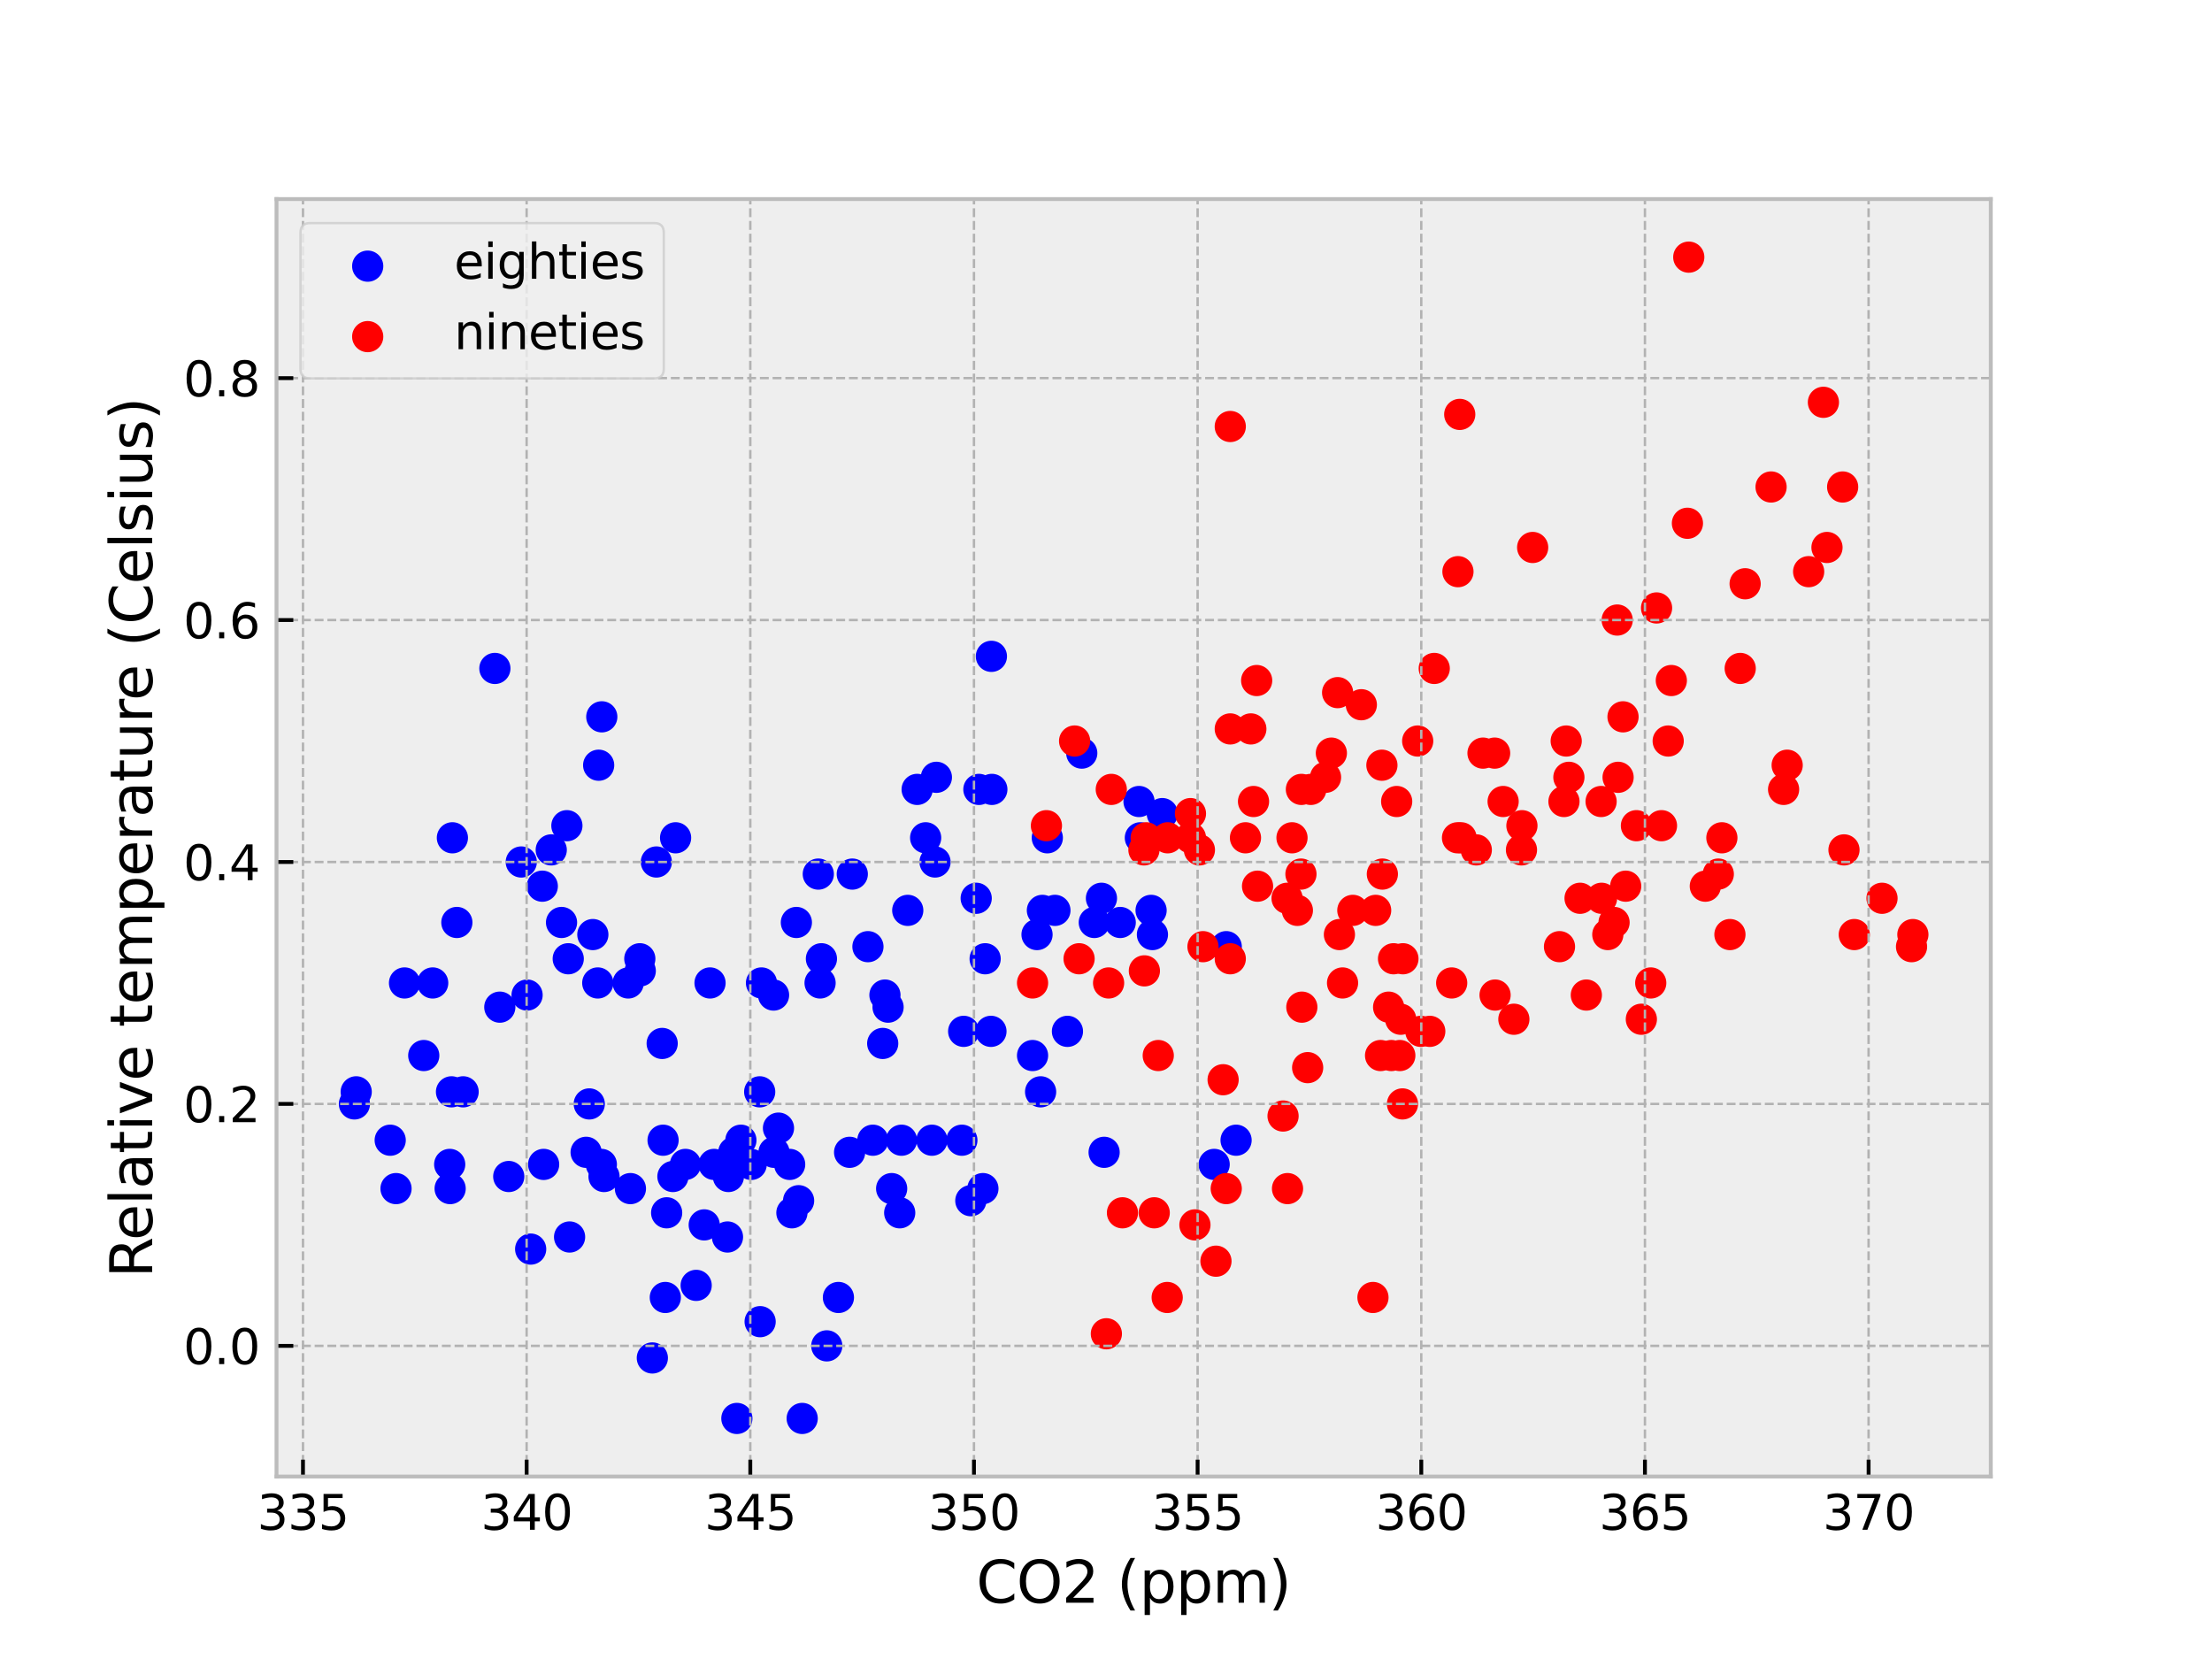 <?xml version="1.0" encoding="utf-8" standalone="no"?>
<!DOCTYPE svg PUBLIC "-//W3C//DTD SVG 1.1//EN"
  "http://www.w3.org/Graphics/SVG/1.1/DTD/svg11.dtd">
<svg xmlns:xlink="http://www.w3.org/1999/xlink" width="460.8pt" height="345.6pt" viewBox="0 0 460.8 345.6" xmlns="http://www.w3.org/2000/svg" version="1.1">
 <defs>
  <style type="text/css">*{stroke-linejoin: round; stroke-linecap: butt}</style>
 </defs>
 <g id="figure_1">
  <g id="patch_1">
   <path d="M 0 345.6 
L 460.8 345.6 
L 460.8 0 
L 0 0 
z
" style="fill: #ffffff"/>
  </g>
  <g id="axes_1">
   <g id="patch_2">
    <path d="M 57.6 307.584 
L 414.72 307.584 
L 414.72 41.472 
L 57.6 41.472 
z
" style="fill: #eeeeee"/>
   </g>
   <g id="PathCollection_1">
    <defs>
     <path id="m7ad1e457dd" d="M 0 3 
C 0.796 3 1.559 2.684 2.121 2.121 
C 2.684 1.559 3 0.796 3 0 
C 3 -0.796 2.684 -1.559 2.121 -2.121 
C 1.559 -2.684 0.796 -3 0 -3 
C -0.796 -3 -1.559 -2.684 -2.121 -2.121 
C -2.684 -1.559 -3 -0.796 -3 0 
C -3 0.796 -2.684 1.559 -2.121 2.121 
C -1.559 2.684 -0.796 3 0 3 
z
" style="stroke: #0000ff; stroke-width: 0.5"/>
    </defs>
    <g clip-path="url(#p55fc5b9d1d)">
     <use xlink:href="#m7ad1e457dd" x="90.14" y="204.768" style="fill: #0000ff; stroke: #0000ff; stroke-width: 0.5"/>
     <use xlink:href="#m7ad1e457dd" x="94.24" y="174.528" style="fill: #0000ff; stroke: #0000ff; stroke-width: 0.5"/>
     <use xlink:href="#m7ad1e457dd" x="109.802" y="207.288" style="fill: #0000ff; stroke: #0000ff; stroke-width: 0.5"/>
     <use xlink:href="#m7ad1e457dd" x="118.375" y="199.728" style="fill: #0000ff; stroke: #0000ff; stroke-width: 0.5"/>
     <use xlink:href="#m7ad1e457dd" x="123.5" y="194.688" style="fill: #0000ff; stroke: #0000ff; stroke-width: 0.5"/>
     <use xlink:href="#m7ad1e457dd" x="122.102" y="240.048" style="fill: #0000ff; stroke: #0000ff; stroke-width: 0.5"/>
     <use xlink:href="#m7ad1e457dd" x="104.118" y="209.808" style="fill: #0000ff; stroke: #0000ff; stroke-width: 0.5"/>
     <use xlink:href="#m7ad1e457dd" x="88.276" y="219.888" style="fill: #0000ff; stroke: #0000ff; stroke-width: 0.5"/>
     <use xlink:href="#m7ad1e457dd" x="74.205" y="227.448" style="fill: #0000ff; stroke: #0000ff; stroke-width: 0.5"/>
     <use xlink:href="#m7ad1e457dd" x="73.833" y="229.968" style="fill: #0000ff; stroke: #0000ff; stroke-width: 0.5"/>
     <use xlink:href="#m7ad1e457dd" x="84.269" y="204.768" style="fill: #0000ff; stroke: #0000ff; stroke-width: 0.5"/>
     <use xlink:href="#m7ad1e457dd" x="94.054" y="227.448" style="fill: #0000ff; stroke: #0000ff; stroke-width: 0.5"/>
     <use xlink:href="#m7ad1e457dd" x="103.093" y="139.248" style="fill: #0000ff; stroke: #0000ff; stroke-width: 0.5"/>
     <use xlink:href="#m7ad1e457dd" x="114.834" y="177.048" style="fill: #0000ff; stroke: #0000ff; stroke-width: 0.5"/>
     <use xlink:href="#m7ad1e457dd" x="124.711" y="159.408" style="fill: #0000ff; stroke: #0000ff; stroke-width: 0.5"/>
     <use xlink:href="#m7ad1e457dd" x="133.284" y="199.728" style="fill: #0000ff; stroke: #0000ff; stroke-width: 0.5"/>
     <use xlink:href="#m7ad1e457dd" x="137.944" y="217.368" style="fill: #0000ff; stroke: #0000ff; stroke-width: 0.5"/>
     <use xlink:href="#m7ad1e457dd" x="133.378" y="202.248" style="fill: #0000ff; stroke: #0000ff; stroke-width: 0.5"/>
     <use xlink:href="#m7ad1e457dd" x="116.977" y="192.168" style="fill: #0000ff; stroke: #0000ff; stroke-width: 0.5"/>
     <use xlink:href="#m7ad1e457dd" x="95.172" y="192.168" style="fill: #0000ff; stroke: #0000ff; stroke-width: 0.5"/>
     <use xlink:href="#m7ad1e457dd" x="81.287" y="237.528" style="fill: #0000ff; stroke: #0000ff; stroke-width: 0.5"/>
     <use xlink:href="#m7ad1e457dd" x="82.499" y="247.608" style="fill: #0000ff; stroke: #0000ff; stroke-width: 0.5"/>
     <use xlink:href="#m7ad1e457dd" x="96.477" y="227.448" style="fill: #0000ff; stroke: #0000ff; stroke-width: 0.5"/>
     <use xlink:href="#m7ad1e457dd" x="108.591" y="179.568" style="fill: #0000ff; stroke: #0000ff; stroke-width: 0.5"/>
     <use xlink:href="#m7ad1e457dd" x="118.654" y="257.688" style="fill: #0000ff; stroke: #0000ff; stroke-width: 0.5"/>
     <use xlink:href="#m7ad1e457dd" x="125.83" y="245.088" style="fill: #0000ff; stroke: #0000ff; stroke-width: 0.5"/>
     <use xlink:href="#m7ad1e457dd" x="135.894" y="282.888" style="fill: #0000ff; stroke: #0000ff; stroke-width: 0.5"/>
     <use xlink:href="#m7ad1e457dd" x="146.703" y="255.168" style="fill: #0000ff; stroke: #0000ff; stroke-width: 0.5"/>
     <use xlink:href="#m7ad1e457dd" x="152.853" y="240.048" style="fill: #0000ff; stroke: #0000ff; stroke-width: 0.5"/>
     <use xlink:href="#m7ad1e457dd" x="145.026" y="267.768" style="fill: #0000ff; stroke: #0000ff; stroke-width: 0.5"/>
     <use xlink:href="#m7ad1e457dd" x="131.328" y="247.608" style="fill: #0000ff; stroke: #0000ff; stroke-width: 0.5"/>
     <use xlink:href="#m7ad1e457dd" x="110.547" y="260.208" style="fill: #0000ff; stroke: #0000ff; stroke-width: 0.5"/>
     <use xlink:href="#m7ad1e457dd" x="93.681" y="242.568" style="fill: #0000ff; stroke: #0000ff; stroke-width: 0.5"/>
     <use xlink:href="#m7ad1e457dd" x="93.774" y="247.608" style="fill: #0000ff; stroke: #0000ff; stroke-width: 0.5"/>
     <use xlink:href="#m7ad1e457dd" x="105.981" y="245.088" style="fill: #0000ff; stroke: #0000ff; stroke-width: 0.5"/>
     <use xlink:href="#m7ad1e457dd" x="118.095" y="172.008" style="fill: #0000ff; stroke: #0000ff; stroke-width: 0.5"/>
     <use xlink:href="#m7ad1e457dd" x="125.364" y="149.328" style="fill: #0000ff; stroke: #0000ff; stroke-width: 0.5"/>
     <use xlink:href="#m7ad1e457dd" x="136.732" y="179.568" style="fill: #0000ff; stroke: #0000ff; stroke-width: 0.5"/>
     <use xlink:href="#m7ad1e457dd" x="140.739" y="174.528" style="fill: #0000ff; stroke: #0000ff; stroke-width: 0.5"/>
     <use xlink:href="#m7ad1e457dd" x="158.631" y="204.768" style="fill: #0000ff; stroke: #0000ff; stroke-width: 0.5"/>
     <use xlink:href="#m7ad1e457dd" x="165.899" y="192.168" style="fill: #0000ff; stroke: #0000ff; stroke-width: 0.5"/>
     <use xlink:href="#m7ad1e457dd" x="162.172" y="235.008" style="fill: #0000ff; stroke: #0000ff; stroke-width: 0.5"/>
     <use xlink:href="#m7ad1e457dd" x="148.753" y="242.568" style="fill: #0000ff; stroke: #0000ff; stroke-width: 0.5"/>
     <use xlink:href="#m7ad1e457dd" x="130.862" y="204.768" style="fill: #0000ff; stroke: #0000ff; stroke-width: 0.5"/>
     <use xlink:href="#m7ad1e457dd" x="112.97" y="184.608" style="fill: #0000ff; stroke: #0000ff; stroke-width: 0.5"/>
     <use xlink:href="#m7ad1e457dd" x="113.25" y="242.568" style="fill: #0000ff; stroke: #0000ff; stroke-width: 0.5"/>
     <use xlink:href="#m7ad1e457dd" x="124.525" y="204.768" style="fill: #0000ff; stroke: #0000ff; stroke-width: 0.5"/>
     <use xlink:href="#m7ad1e457dd" x="138.13" y="237.528" style="fill: #0000ff; stroke: #0000ff; stroke-width: 0.5"/>
     <use xlink:href="#m7ad1e457dd" x="147.914" y="204.768" style="fill: #0000ff; stroke: #0000ff; stroke-width: 0.5"/>
     <use xlink:href="#m7ad1e457dd" x="154.344" y="237.528" style="fill: #0000ff; stroke: #0000ff; stroke-width: 0.5"/>
     <use xlink:href="#m7ad1e457dd" x="161.147" y="207.288" style="fill: #0000ff; stroke: #0000ff; stroke-width: 0.5"/>
     <use xlink:href="#m7ad1e457dd" x="180.808" y="197.208" style="fill: #0000ff; stroke: #0000ff; stroke-width: 0.5"/>
     <use xlink:href="#m7ad1e457dd" x="174.658" y="270.288" style="fill: #0000ff; stroke: #0000ff; stroke-width: 0.5"/>
     <use xlink:href="#m7ad1e457dd" x="161.24" y="240.048" style="fill: #0000ff; stroke: #0000ff; stroke-width: 0.5"/>
     <use xlink:href="#m7ad1e457dd" x="142.789" y="242.568" style="fill: #0000ff; stroke: #0000ff; stroke-width: 0.5"/>
     <use xlink:href="#m7ad1e457dd" x="122.755" y="229.968" style="fill: #0000ff; stroke: #0000ff; stroke-width: 0.5"/>
     <use xlink:href="#m7ad1e457dd" x="125.271" y="242.568" style="fill: #0000ff; stroke: #0000ff; stroke-width: 0.5"/>
     <use xlink:href="#m7ad1e457dd" x="138.596" y="270.288" style="fill: #0000ff; stroke: #0000ff; stroke-width: 0.5"/>
     <use xlink:href="#m7ad1e457dd" x="153.505" y="295.488" style="fill: #0000ff; stroke: #0000ff; stroke-width: 0.5"/>
     <use xlink:href="#m7ad1e457dd" x="158.258" y="227.448" style="fill: #0000ff; stroke: #0000ff; stroke-width: 0.5"/>
     <use xlink:href="#m7ad1e457dd" x="167.11" y="295.488" style="fill: #0000ff; stroke: #0000ff; stroke-width: 0.5"/>
     <use xlink:href="#m7ad1e457dd" x="181.833" y="237.528" style="fill: #0000ff; stroke: #0000ff; stroke-width: 0.5"/>
     <use xlink:href="#m7ad1e457dd" x="187.425" y="252.648" style="fill: #0000ff; stroke: #0000ff; stroke-width: 0.5"/>
     <use xlink:href="#m7ad1e457dd" x="194.134" y="237.528" style="fill: #0000ff; stroke: #0000ff; stroke-width: 0.5"/>
     <use xlink:href="#m7ad1e457dd" x="187.797" y="237.528" style="fill: #0000ff; stroke: #0000ff; stroke-width: 0.5"/>
     <use xlink:href="#m7ad1e457dd" x="172.235" y="280.368" style="fill: #0000ff; stroke: #0000ff; stroke-width: 0.5"/>
     <use xlink:href="#m7ad1e457dd" x="156.487" y="242.568" style="fill: #0000ff; stroke: #0000ff; stroke-width: 0.5"/>
     <use xlink:href="#m7ad1e457dd" x="140.18" y="245.088" style="fill: #0000ff; stroke: #0000ff; stroke-width: 0.5"/>
     <use xlink:href="#m7ad1e457dd" x="138.875" y="252.648" style="fill: #0000ff; stroke: #0000ff; stroke-width: 0.5"/>
     <use xlink:href="#m7ad1e457dd" x="151.549" y="257.688" style="fill: #0000ff; stroke: #0000ff; stroke-width: 0.5"/>
     <use xlink:href="#m7ad1e457dd" x="164.501" y="242.568" style="fill: #0000ff; stroke: #0000ff; stroke-width: 0.5"/>
     <use xlink:href="#m7ad1e457dd" x="170.838" y="204.768" style="fill: #0000ff; stroke: #0000ff; stroke-width: 0.5"/>
     <use xlink:href="#m7ad1e457dd" x="177.547" y="182.088" style="fill: #0000ff; stroke: #0000ff; stroke-width: 0.5"/>
     <use xlink:href="#m7ad1e457dd" x="184.349" y="207.288" style="fill: #0000ff; stroke: #0000ff; stroke-width: 0.5"/>
     <use xlink:href="#m7ad1e457dd" x="200.75" y="214.848" style="fill: #0000ff; stroke: #0000ff; stroke-width: 0.5"/>
     <use xlink:href="#m7ad1e457dd" x="206.434" y="214.848" style="fill: #0000ff; stroke: #0000ff; stroke-width: 0.5"/>
     <use xlink:href="#m7ad1e457dd" x="202.241" y="250.128" style="fill: #0000ff; stroke: #0000ff; stroke-width: 0.5"/>
     <use xlink:href="#m7ad1e457dd" x="185.747" y="247.608" style="fill: #0000ff; stroke: #0000ff; stroke-width: 0.5"/>
     <use xlink:href="#m7ad1e457dd" x="166.365" y="250.128" style="fill: #0000ff; stroke: #0000ff; stroke-width: 0.5"/>
     <use xlink:href="#m7ad1e457dd" x="158.351" y="275.328" style="fill: #0000ff; stroke: #0000ff; stroke-width: 0.5"/>
     <use xlink:href="#m7ad1e457dd" x="151.735" y="245.088" style="fill: #0000ff; stroke: #0000ff; stroke-width: 0.5"/>
     <use xlink:href="#m7ad1e457dd" x="164.967" y="252.648" style="fill: #0000ff; stroke: #0000ff; stroke-width: 0.5"/>
     <use xlink:href="#m7ad1e457dd" x="176.988" y="240.048" style="fill: #0000ff; stroke: #0000ff; stroke-width: 0.5"/>
     <use xlink:href="#m7ad1e457dd" x="189.102" y="189.648" style="fill: #0000ff; stroke: #0000ff; stroke-width: 0.5"/>
     <use xlink:href="#m7ad1e457dd" x="191.059" y="164.448" style="fill: #0000ff; stroke: #0000ff; stroke-width: 0.5"/>
     <use xlink:href="#m7ad1e457dd" x="200.377" y="237.528" style="fill: #0000ff; stroke: #0000ff; stroke-width: 0.5"/>
     <use xlink:href="#m7ad1e457dd" x="215.1" y="219.888" style="fill: #0000ff; stroke: #0000ff; stroke-width: 0.5"/>
     <use xlink:href="#m7ad1e457dd" x="222.369" y="214.848" style="fill: #0000ff; stroke: #0000ff; stroke-width: 0.5"/>
     <use xlink:href="#m7ad1e457dd" x="217.15" y="189.648" style="fill: #0000ff; stroke: #0000ff; stroke-width: 0.5"/>
     <use xlink:href="#m7ad1e457dd" x="203.918" y="164.448" style="fill: #0000ff; stroke: #0000ff; stroke-width: 0.5"/>
     <use xlink:href="#m7ad1e457dd" x="185.002" y="209.808" style="fill: #0000ff; stroke: #0000ff; stroke-width: 0.5"/>
     <use xlink:href="#m7ad1e457dd" x="170.465" y="182.088" style="fill: #0000ff; stroke: #0000ff; stroke-width: 0.5"/>
     <use xlink:href="#m7ad1e457dd" x="171.117" y="199.728" style="fill: #0000ff; stroke: #0000ff; stroke-width: 0.5"/>
     <use xlink:href="#m7ad1e457dd" x="183.884" y="217.368" style="fill: #0000ff; stroke: #0000ff; stroke-width: 0.5"/>
     <use xlink:href="#m7ad1e457dd" x="195.066" y="161.928" style="fill: #0000ff; stroke: #0000ff; stroke-width: 0.5"/>
     <use xlink:href="#m7ad1e457dd" x="206.527" y="136.728" style="fill: #0000ff; stroke: #0000ff; stroke-width: 0.5"/>
     <use xlink:href="#m7ad1e457dd" x="218.175" y="174.528" style="fill: #0000ff; stroke: #0000ff; stroke-width: 0.5"/>
     <use xlink:href="#m7ad1e457dd" x="225.351" y="156.888" style="fill: #0000ff; stroke: #0000ff; stroke-width: 0.5"/>
     <use xlink:href="#m7ad1e457dd" x="237.278" y="166.968" style="fill: #0000ff; stroke: #0000ff; stroke-width: 0.5"/>
     <use xlink:href="#m7ad1e457dd" x="242.124" y="169.488" style="fill: #0000ff; stroke: #0000ff; stroke-width: 0.5"/>
     <use xlink:href="#m7ad1e457dd" x="237.558" y="174.528" style="fill: #0000ff; stroke: #0000ff; stroke-width: 0.5"/>
     <use xlink:href="#m7ad1e457dd" x="227.96" y="192.168" style="fill: #0000ff; stroke: #0000ff; stroke-width: 0.5"/>
     <use xlink:href="#m7ad1e457dd" x="206.621" y="164.448" style="fill: #0000ff; stroke: #0000ff; stroke-width: 0.5"/>
     <use xlink:href="#m7ad1e457dd" x="192.829" y="174.528" style="fill: #0000ff; stroke: #0000ff; stroke-width: 0.5"/>
     <use xlink:href="#m7ad1e457dd" x="194.786" y="179.568" style="fill: #0000ff; stroke: #0000ff; stroke-width: 0.5"/>
     <use xlink:href="#m7ad1e457dd" x="204.757" y="247.608" style="fill: #0000ff; stroke: #0000ff; stroke-width: 0.5"/>
     <use xlink:href="#m7ad1e457dd" x="216.032" y="194.688" style="fill: #0000ff; stroke: #0000ff; stroke-width: 0.5"/>
     <use xlink:href="#m7ad1e457dd" x="230.01" y="240.048" style="fill: #0000ff; stroke: #0000ff; stroke-width: 0.5"/>
     <use xlink:href="#m7ad1e457dd" x="233.364" y="192.168" style="fill: #0000ff; stroke: #0000ff; stroke-width: 0.5"/>
     <use xlink:href="#m7ad1e457dd" x="239.794" y="189.648" style="fill: #0000ff; stroke: #0000ff; stroke-width: 0.5"/>
     <use xlink:href="#m7ad1e457dd" x="255.449" y="197.208" style="fill: #0000ff; stroke: #0000ff; stroke-width: 0.5"/>
     <use xlink:href="#m7ad1e457dd" x="257.499" y="237.528" style="fill: #0000ff; stroke: #0000ff; stroke-width: 0.5"/>
     <use xlink:href="#m7ad1e457dd" x="252.933" y="242.568" style="fill: #0000ff; stroke: #0000ff; stroke-width: 0.5"/>
     <use xlink:href="#m7ad1e457dd" x="240.074" y="194.688" style="fill: #0000ff; stroke: #0000ff; stroke-width: 0.5"/>
     <use xlink:href="#m7ad1e457dd" x="219.76" y="189.648" style="fill: #0000ff; stroke: #0000ff; stroke-width: 0.5"/>
     <use xlink:href="#m7ad1e457dd" x="203.359" y="187.128" style="fill: #0000ff; stroke: #0000ff; stroke-width: 0.5"/>
     <use xlink:href="#m7ad1e457dd" x="205.223" y="199.728" style="fill: #0000ff; stroke: #0000ff; stroke-width: 0.5"/>
     <use xlink:href="#m7ad1e457dd" x="216.778" y="227.448" style="fill: #0000ff; stroke: #0000ff; stroke-width: 0.5"/>
     <use xlink:href="#m7ad1e457dd" x="229.451" y="187.128" style="fill: #0000ff; stroke: #0000ff; stroke-width: 0.5"/>
    </g>
   </g>
   <g id="PathCollection_2">
    <defs>
     <path id="me45567721c" d="M 0 3 
C 0.796 3 1.559 2.684 2.121 2.121 
C 2.684 1.559 3 0.796 3 0 
C 3 -0.796 2.684 -1.559 2.121 -2.121 
C 1.559 -2.684 0.796 -3 0 -3 
C -0.796 -3 -1.559 -2.684 -2.121 -2.121 
C -2.684 -1.559 -3 -0.796 -3 0 
C -3 0.796 -2.684 1.559 -2.121 2.121 
C -1.559 2.684 -0.796 3 0 3 
z
" style="stroke: #ff0000; stroke-width: 0.5"/>
    </defs>
    <g clip-path="url(#p55fc5b9d1d)">
     <use xlink:href="#me45567721c" x="238.303" y="177.048" style="fill: #ff0000; stroke: #ff0000; stroke-width: 0.5"/>
     <use xlink:href="#me45567721c" x="249.858" y="177.048" style="fill: #ff0000; stroke: #ff0000; stroke-width: 0.5"/>
     <use xlink:href="#me45567721c" x="256.288" y="88.848" style="fill: #ff0000; stroke: #ff0000; stroke-width: 0.5"/>
     <use xlink:href="#me45567721c" x="261.786" y="141.768" style="fill: #ff0000; stroke: #ff0000; stroke-width: 0.5"/>
     <use xlink:href="#me45567721c" x="271.104" y="164.448" style="fill: #ff0000; stroke: #ff0000; stroke-width: 0.5"/>
     <use xlink:href="#me45567721c" x="261.972" y="184.608" style="fill: #ff0000; stroke: #ff0000; stroke-width: 0.5"/>
     <use xlink:href="#me45567721c" x="247.994" y="169.488" style="fill: #ff0000; stroke: #ff0000; stroke-width: 0.5"/>
     <use xlink:href="#me45567721c" x="230.942" y="204.768" style="fill: #ff0000; stroke: #ff0000; stroke-width: 0.5"/>
     <use xlink:href="#me45567721c" x="215.1" y="204.768" style="fill: #ff0000; stroke: #ff0000; stroke-width: 0.5"/>
     <use xlink:href="#me45567721c" x="217.989" y="172.008" style="fill: #ff0000; stroke: #ff0000; stroke-width: 0.5"/>
     <use xlink:href="#me45567721c" x="231.501" y="164.448" style="fill: #ff0000; stroke: #ff0000; stroke-width: 0.5"/>
     <use xlink:href="#me45567721c" x="243.242" y="174.528" style="fill: #ff0000; stroke: #ff0000; stroke-width: 0.5"/>
     <use xlink:href="#me45567721c" x="247.994" y="174.528" style="fill: #ff0000; stroke: #ff0000; stroke-width: 0.5"/>
     <use xlink:href="#me45567721c" x="256.288" y="151.848" style="fill: #ff0000; stroke: #ff0000; stroke-width: 0.5"/>
     <use xlink:href="#me45567721c" x="270.265" y="189.648" style="fill: #ff0000; stroke: #ff0000; stroke-width: 0.5"/>
     <use xlink:href="#me45567721c" x="283.591" y="146.808" style="fill: #ff0000; stroke: #ff0000; stroke-width: 0.5"/>
     <use xlink:href="#me45567721c" x="287.971" y="182.088" style="fill: #ff0000; stroke: #ff0000; stroke-width: 0.5"/>
     <use xlink:href="#me45567721c" x="278.652" y="144.288" style="fill: #ff0000; stroke: #ff0000; stroke-width: 0.5"/>
     <use xlink:href="#me45567721c" x="260.574" y="151.848" style="fill: #ff0000; stroke: #ff0000; stroke-width: 0.5"/>
     <use xlink:href="#me45567721c" x="238.769" y="174.528" style="fill: #ff0000; stroke: #ff0000; stroke-width: 0.5"/>
     <use xlink:href="#me45567721c" x="223.86" y="154.368" style="fill: #ff0000; stroke: #ff0000; stroke-width: 0.5"/>
     <use xlink:href="#me45567721c" x="224.792" y="199.728" style="fill: #ff0000; stroke: #ff0000; stroke-width: 0.5"/>
     <use xlink:href="#me45567721c" x="238.396" y="202.248" style="fill: #ff0000; stroke: #ff0000; stroke-width: 0.5"/>
     <use xlink:href="#me45567721c" x="250.604" y="197.208" style="fill: #ff0000; stroke: #ff0000; stroke-width: 0.5"/>
     <use xlink:href="#me45567721c" x="261.133" y="166.968" style="fill: #ff0000; stroke: #ff0000; stroke-width: 0.5"/>
     <use xlink:href="#me45567721c" x="269.147" y="174.528" style="fill: #ff0000; stroke: #ff0000; stroke-width: 0.5"/>
     <use xlink:href="#me45567721c" x="276.136" y="161.928" style="fill: #ff0000; stroke: #ff0000; stroke-width: 0.5"/>
     <use xlink:href="#me45567721c" x="287.598" y="219.888" style="fill: #ff0000; stroke: #ff0000; stroke-width: 0.5"/>
     <use xlink:href="#me45567721c" x="292.257" y="199.728" style="fill: #ff0000; stroke: #ff0000; stroke-width: 0.5"/>
     <use xlink:href="#me45567721c" x="289.834" y="219.888" style="fill: #ff0000; stroke: #ff0000; stroke-width: 0.5"/>
     <use xlink:href="#me45567721c" x="268.215" y="247.608" style="fill: #ff0000; stroke: #ff0000; stroke-width: 0.5"/>
     <use xlink:href="#me45567721c" x="248.926" y="255.168" style="fill: #ff0000; stroke: #ff0000; stroke-width: 0.5"/>
     <use xlink:href="#me45567721c" x="230.476" y="277.848" style="fill: #ff0000; stroke: #ff0000; stroke-width: 0.5"/>
     <use xlink:href="#me45567721c" x="233.83" y="252.648" style="fill: #ff0000; stroke: #ff0000; stroke-width: 0.5"/>
     <use xlink:href="#me45567721c" x="243.149" y="270.288" style="fill: #ff0000; stroke: #ff0000; stroke-width: 0.5"/>
     <use xlink:href="#me45567721c" x="254.797" y="224.928" style="fill: #ff0000; stroke: #ff0000; stroke-width: 0.5"/>
     <use xlink:href="#me45567721c" x="268.122" y="187.128" style="fill: #ff0000; stroke: #ff0000; stroke-width: 0.5"/>
     <use xlink:href="#me45567721c" x="271.011" y="182.088" style="fill: #ff0000; stroke: #ff0000; stroke-width: 0.5"/>
     <use xlink:href="#me45567721c" x="281.82" y="189.648" style="fill: #ff0000; stroke: #ff0000; stroke-width: 0.5"/>
     <use xlink:href="#me45567721c" x="289.275" y="209.808" style="fill: #ff0000; stroke: #ff0000; stroke-width: 0.5"/>
     <use xlink:href="#me45567721c" x="297.848" y="214.848" style="fill: #ff0000; stroke: #ff0000; stroke-width: 0.5"/>
     <use xlink:href="#me45567721c" x="291.605" y="219.888" style="fill: #ff0000; stroke: #ff0000; stroke-width: 0.5"/>
     <use xlink:href="#me45567721c" x="271.197" y="209.808" style="fill: #ff0000; stroke: #ff0000; stroke-width: 0.5"/>
     <use xlink:href="#me45567721c" x="255.449" y="247.608" style="fill: #ff0000; stroke: #ff0000; stroke-width: 0.5"/>
     <use xlink:href="#me45567721c" x="240.446" y="252.648" style="fill: #ff0000; stroke: #ff0000; stroke-width: 0.5"/>
     <use xlink:href="#me45567721c" x="241.285" y="219.888" style="fill: #ff0000; stroke: #ff0000; stroke-width: 0.5"/>
     <use xlink:href="#me45567721c" x="253.306" y="262.728" style="fill: #ff0000; stroke: #ff0000; stroke-width: 0.5"/>
     <use xlink:href="#me45567721c" x="267.284" y="232.488" style="fill: #ff0000; stroke: #ff0000; stroke-width: 0.5"/>
     <use xlink:href="#me45567721c" x="279.677" y="204.768" style="fill: #ff0000; stroke: #ff0000; stroke-width: 0.5"/>
     <use xlink:href="#me45567721c" x="286.014" y="270.288" style="fill: #ff0000; stroke: #ff0000; stroke-width: 0.5"/>
     <use xlink:href="#me45567721c" x="295.984" y="214.848" style="fill: #ff0000; stroke: #ff0000; stroke-width: 0.5"/>
     <use xlink:href="#me45567721c" x="307.539" y="177.048" style="fill: #ff0000; stroke: #ff0000; stroke-width: 0.5"/>
     <use xlink:href="#me45567721c" x="311.453" y="207.288" style="fill: #ff0000; stroke: #ff0000; stroke-width: 0.5"/>
     <use xlink:href="#me45567721c" x="303.626" y="174.528" style="fill: #ff0000; stroke: #ff0000; stroke-width: 0.5"/>
     <use xlink:href="#me45567721c" x="290.3" y="199.728" style="fill: #ff0000; stroke: #ff0000; stroke-width: 0.5"/>
     <use xlink:href="#me45567721c" x="272.409" y="222.408" style="fill: #ff0000; stroke: #ff0000; stroke-width: 0.5"/>
     <use xlink:href="#me45567721c" x="256.288" y="199.728" style="fill: #ff0000; stroke: #ff0000; stroke-width: 0.5"/>
     <use xlink:href="#me45567721c" x="259.456" y="174.528" style="fill: #ff0000; stroke: #ff0000; stroke-width: 0.5"/>
     <use xlink:href="#me45567721c" x="273.061" y="164.448" style="fill: #ff0000; stroke: #ff0000; stroke-width: 0.5"/>
     <use xlink:href="#me45567721c" x="286.573" y="189.648" style="fill: #ff0000; stroke: #ff0000; stroke-width: 0.5"/>
     <use xlink:href="#me45567721c" x="295.332" y="154.368" style="fill: #ff0000; stroke: #ff0000; stroke-width: 0.5"/>
     <use xlink:href="#me45567721c" x="304.091" y="86.328" style="fill: #ff0000; stroke: #ff0000; stroke-width: 0.5"/>
     <use xlink:href="#me45567721c" x="313.13" y="166.968" style="fill: #ff0000; stroke: #ff0000; stroke-width: 0.5"/>
     <use xlink:href="#me45567721c" x="326.828" y="161.928" style="fill: #ff0000; stroke: #ff0000; stroke-width: 0.5"/>
     <use xlink:href="#me45567721c" x="330.463" y="207.288" style="fill: #ff0000; stroke: #ff0000; stroke-width: 0.5"/>
     <use xlink:href="#me45567721c" x="325.803" y="166.968" style="fill: #ff0000; stroke: #ff0000; stroke-width: 0.5"/>
     <use xlink:href="#me45567721c" x="311.36" y="156.888" style="fill: #ff0000; stroke: #ff0000; stroke-width: 0.5"/>
     <use xlink:href="#me45567721c" x="287.877" y="159.408" style="fill: #ff0000; stroke: #ff0000; stroke-width: 0.5"/>
     <use xlink:href="#me45567721c" x="279.025" y="194.688" style="fill: #ff0000; stroke: #ff0000; stroke-width: 0.5"/>
     <use xlink:href="#me45567721c" x="277.348" y="156.888" style="fill: #ff0000; stroke: #ff0000; stroke-width: 0.5"/>
     <use xlink:href="#me45567721c" x="290.952" y="166.968" style="fill: #ff0000; stroke: #ff0000; stroke-width: 0.5"/>
     <use xlink:href="#me45567721c" x="302.414" y="204.768" style="fill: #ff0000; stroke: #ff0000; stroke-width: 0.5"/>
     <use xlink:href="#me45567721c" x="315.367" y="212.328" style="fill: #ff0000; stroke: #ff0000; stroke-width: 0.5"/>
     <use xlink:href="#me45567721c" x="326.269" y="154.368" style="fill: #ff0000; stroke: #ff0000; stroke-width: 0.5"/>
     <use xlink:href="#me45567721c" x="334.935" y="194.688" style="fill: #ff0000; stroke: #ff0000; stroke-width: 0.5"/>
     <use xlink:href="#me45567721c" x="338.663" y="184.608" style="fill: #ff0000; stroke: #ff0000; stroke-width: 0.5"/>
     <use xlink:href="#me45567721c" x="343.881" y="204.768" style="fill: #ff0000; stroke: #ff0000; stroke-width: 0.5"/>
     <use xlink:href="#me45567721c" x="341.924" y="212.328" style="fill: #ff0000; stroke: #ff0000; stroke-width: 0.5"/>
     <use xlink:href="#me45567721c" x="329.158" y="187.128" style="fill: #ff0000; stroke: #ff0000; stroke-width: 0.5"/>
     <use xlink:href="#me45567721c" x="308.937" y="156.888" style="fill: #ff0000; stroke: #ff0000; stroke-width: 0.5"/>
     <use xlink:href="#me45567721c" x="291.791" y="212.328" style="fill: #ff0000; stroke: #ff0000; stroke-width: 0.5"/>
     <use xlink:href="#me45567721c" x="292.164" y="229.968" style="fill: #ff0000; stroke: #ff0000; stroke-width: 0.5"/>
     <use xlink:href="#me45567721c" x="304.371" y="174.528" style="fill: #ff0000; stroke: #ff0000; stroke-width: 0.5"/>
     <use xlink:href="#me45567721c" x="316.951" y="177.048" style="fill: #ff0000; stroke: #ff0000; stroke-width: 0.5"/>
     <use xlink:href="#me45567721c" x="324.872" y="197.208" style="fill: #ff0000; stroke: #ff0000; stroke-width: 0.5"/>
     <use xlink:href="#me45567721c" x="333.631" y="187.128" style="fill: #ff0000; stroke: #ff0000; stroke-width: 0.5"/>
     <use xlink:href="#me45567721c" x="338.104" y="149.328" style="fill: #ff0000; stroke: #ff0000; stroke-width: 0.5"/>
     <use xlink:href="#me45567721c" x="355.25" y="184.608" style="fill: #ff0000; stroke: #ff0000; stroke-width: 0.5"/>
     <use xlink:href="#me45567721c" x="357.952" y="182.088" style="fill: #ff0000; stroke: #ff0000; stroke-width: 0.5"/>
     <use xlink:href="#me45567721c" x="348.168" y="141.768" style="fill: #ff0000; stroke: #ff0000; stroke-width: 0.5"/>
     <use xlink:href="#me45567721c" x="336.24" y="192.168" style="fill: #ff0000; stroke: #ff0000; stroke-width: 0.5"/>
     <use xlink:href="#me45567721c" x="317.044" y="172.008" style="fill: #ff0000; stroke: #ff0000; stroke-width: 0.5"/>
     <use xlink:href="#me45567721c" x="298.78" y="139.248" style="fill: #ff0000; stroke: #ff0000; stroke-width: 0.5"/>
     <use xlink:href="#me45567721c" x="303.719" y="119.088" style="fill: #ff0000; stroke: #ff0000; stroke-width: 0.5"/>
     <use xlink:href="#me45567721c" x="319.281" y="114.048" style="fill: #ff0000; stroke: #ff0000; stroke-width: 0.5"/>
     <use xlink:href="#me45567721c" x="336.892" y="129.168" style="fill: #ff0000; stroke: #ff0000; stroke-width: 0.5"/>
     <use xlink:href="#me45567721c" x="345.093" y="126.648" style="fill: #ff0000; stroke: #ff0000; stroke-width: 0.5"/>
     <use xlink:href="#me45567721c" x="351.802" y="53.568" style="fill: #ff0000; stroke: #ff0000; stroke-width: 0.5"/>
     <use xlink:href="#me45567721c" x="363.543" y="121.608" style="fill: #ff0000; stroke: #ff0000; stroke-width: 0.5"/>
     <use xlink:href="#me45567721c" x="376.775" y="119.088" style="fill: #ff0000; stroke: #ff0000; stroke-width: 0.5"/>
     <use xlink:href="#me45567721c" x="383.857" y="101.448" style="fill: #ff0000; stroke: #ff0000; stroke-width: 0.5"/>
     <use xlink:href="#me45567721c" x="379.85" y="83.808" style="fill: #ff0000; stroke: #ff0000; stroke-width: 0.5"/>
     <use xlink:href="#me45567721c" x="368.948" y="101.448" style="fill: #ff0000; stroke: #ff0000; stroke-width: 0.5"/>
     <use xlink:href="#me45567721c" x="351.522" y="109.008" style="fill: #ff0000; stroke: #ff0000; stroke-width: 0.5"/>
     <use xlink:href="#me45567721c" x="333.538" y="166.968" style="fill: #ff0000; stroke: #ff0000; stroke-width: 0.5"/>
     <use xlink:href="#me45567721c" x="337.079" y="161.928" style="fill: #ff0000; stroke: #ff0000; stroke-width: 0.5"/>
     <use xlink:href="#me45567721c" x="347.515" y="154.368" style="fill: #ff0000; stroke: #ff0000; stroke-width: 0.5"/>
     <use xlink:href="#me45567721c" x="362.518" y="139.248" style="fill: #ff0000; stroke: #ff0000; stroke-width: 0.5"/>
     <use xlink:href="#me45567721c" x="372.302" y="159.408" style="fill: #ff0000; stroke: #ff0000; stroke-width: 0.5"/>
     <use xlink:href="#me45567721c" x="380.596" y="114.048" style="fill: #ff0000; stroke: #ff0000; stroke-width: 0.5"/>
     <use xlink:href="#me45567721c" x="386.28" y="194.688" style="fill: #ff0000; stroke: #ff0000; stroke-width: 0.5"/>
     <use xlink:href="#me45567721c" x="398.487" y="194.688" style="fill: #ff0000; stroke: #ff0000; stroke-width: 0.5"/>
     <use xlink:href="#me45567721c" x="398.208" y="197.208" style="fill: #ff0000; stroke: #ff0000; stroke-width: 0.5"/>
     <use xlink:href="#me45567721c" x="392.058" y="187.128" style="fill: #ff0000; stroke: #ff0000; stroke-width: 0.5"/>
     <use xlink:href="#me45567721c" x="384.137" y="177.048" style="fill: #ff0000; stroke: #ff0000; stroke-width: 0.5"/>
     <use xlink:href="#me45567721c" x="360.375" y="194.688" style="fill: #ff0000; stroke: #ff0000; stroke-width: 0.5"/>
     <use xlink:href="#me45567721c" x="340.899" y="172.008" style="fill: #ff0000; stroke: #ff0000; stroke-width: 0.5"/>
     <use xlink:href="#me45567721c" x="346.118" y="172.008" style="fill: #ff0000; stroke: #ff0000; stroke-width: 0.5"/>
     <use xlink:href="#me45567721c" x="358.698" y="174.528" style="fill: #ff0000; stroke: #ff0000; stroke-width: 0.5"/>
     <use xlink:href="#me45567721c" x="371.557" y="164.448" style="fill: #ff0000; stroke: #ff0000; stroke-width: 0.5"/>
    </g>
   </g>
   <g id="matplotlib.axis_1">
    <g id="xtick_1">
     <g id="line2d_1">
      <path d="M 63.117 307.584 
L 63.117 41.472 
" clip-path="url(#p55fc5b9d1d)" style="fill: none; stroke-dasharray: 1.85,0.8; stroke-dashoffset: 0; stroke: #b2b2b2; stroke-width: 0.5"/>
     </g>
     <g id="line2d_2">
      <defs>
       <path id="m2ebdd7f5b6" d="M 0 0 
L 0 -3.5 
" style="stroke: #000000; stroke-width: 0.8"/>
      </defs>
      <g>
       <use xlink:href="#m2ebdd7f5b6" x="63.117" y="307.584" style="stroke: #000000; stroke-width: 0.8"/>
      </g>
     </g>
     <g id="text_1">
      <!-- 335 -->
      <g transform="translate(53.573 318.682) scale(0.1 -0.1)">
       <defs>
        <path id="DejaVuSans-33" d="M 2597 2516 
Q 3050 2419 3304 2112 
Q 3559 1806 3559 1356 
Q 3559 666 3084 287 
Q 2609 -91 1734 -91 
Q 1441 -91 1130 -33 
Q 819 25 488 141 
L 488 750 
Q 750 597 1062 519 
Q 1375 441 1716 441 
Q 2309 441 2620 675 
Q 2931 909 2931 1356 
Q 2931 1769 2642 2001 
Q 2353 2234 1838 2234 
L 1294 2234 
L 1294 2753 
L 1863 2753 
Q 2328 2753 2575 2939 
Q 2822 3125 2822 3475 
Q 2822 3834 2567 4026 
Q 2313 4219 1838 4219 
Q 1578 4219 1281 4162 
Q 984 4106 628 3988 
L 628 4550 
Q 988 4650 1302 4700 
Q 1616 4750 1894 4750 
Q 2613 4750 3031 4423 
Q 3450 4097 3450 3541 
Q 3450 3153 3228 2886 
Q 3006 2619 2597 2516 
z
" transform="scale(0.016)"/>
        <path id="DejaVuSans-35" d="M 691 4666 
L 3169 4666 
L 3169 4134 
L 1269 4134 
L 1269 2991 
Q 1406 3038 1543 3061 
Q 1681 3084 1819 3084 
Q 2600 3084 3056 2656 
Q 3513 2228 3513 1497 
Q 3513 744 3044 326 
Q 2575 -91 1722 -91 
Q 1428 -91 1123 -41 
Q 819 9 494 109 
L 494 744 
Q 775 591 1075 516 
Q 1375 441 1709 441 
Q 2250 441 2565 725 
Q 2881 1009 2881 1497 
Q 2881 1984 2565 2268 
Q 2250 2553 1709 2553 
Q 1456 2553 1204 2497 
Q 953 2441 691 2322 
L 691 4666 
z
" transform="scale(0.016)"/>
       </defs>
       <use xlink:href="#DejaVuSans-33"/>
       <use xlink:href="#DejaVuSans-33" x="63.623"/>
       <use xlink:href="#DejaVuSans-35" x="127.246"/>
      </g>
     </g>
    </g>
    <g id="xtick_2">
     <g id="line2d_3">
      <path d="M 109.709 307.584 
L 109.709 41.472 
" clip-path="url(#p55fc5b9d1d)" style="fill: none; stroke-dasharray: 1.85,0.8; stroke-dashoffset: 0; stroke: #b2b2b2; stroke-width: 0.5"/>
     </g>
     <g id="line2d_4">
      <g>
       <use xlink:href="#m2ebdd7f5b6" x="109.709" y="307.584" style="stroke: #000000; stroke-width: 0.8"/>
      </g>
     </g>
     <g id="text_2">
      <!-- 340 -->
      <g transform="translate(100.165 318.682) scale(0.1 -0.1)">
       <defs>
        <path id="DejaVuSans-34" d="M 2419 4116 
L 825 1625 
L 2419 1625 
L 2419 4116 
z
M 2253 4666 
L 3047 4666 
L 3047 1625 
L 3713 1625 
L 3713 1100 
L 3047 1100 
L 3047 0 
L 2419 0 
L 2419 1100 
L 313 1100 
L 313 1709 
L 2253 4666 
z
" transform="scale(0.016)"/>
        <path id="DejaVuSans-30" d="M 2034 4250 
Q 1547 4250 1301 3770 
Q 1056 3291 1056 2328 
Q 1056 1369 1301 889 
Q 1547 409 2034 409 
Q 2525 409 2770 889 
Q 3016 1369 3016 2328 
Q 3016 3291 2770 3770 
Q 2525 4250 2034 4250 
z
M 2034 4750 
Q 2819 4750 3233 4129 
Q 3647 3509 3647 2328 
Q 3647 1150 3233 529 
Q 2819 -91 2034 -91 
Q 1250 -91 836 529 
Q 422 1150 422 2328 
Q 422 3509 836 4129 
Q 1250 4750 2034 4750 
z
" transform="scale(0.016)"/>
       </defs>
       <use xlink:href="#DejaVuSans-33"/>
       <use xlink:href="#DejaVuSans-34" x="63.623"/>
       <use xlink:href="#DejaVuSans-30" x="127.246"/>
      </g>
     </g>
    </g>
    <g id="xtick_3">
     <g id="line2d_5">
      <path d="M 156.301 307.584 
L 156.301 41.472 
" clip-path="url(#p55fc5b9d1d)" style="fill: none; stroke-dasharray: 1.85,0.8; stroke-dashoffset: 0; stroke: #b2b2b2; stroke-width: 0.5"/>
     </g>
     <g id="line2d_6">
      <g>
       <use xlink:href="#m2ebdd7f5b6" x="156.301" y="307.584" style="stroke: #000000; stroke-width: 0.8"/>
      </g>
     </g>
     <g id="text_3">
      <!-- 345 -->
      <g transform="translate(146.757 318.682) scale(0.1 -0.1)">
       <use xlink:href="#DejaVuSans-33"/>
       <use xlink:href="#DejaVuSans-34" x="63.623"/>
       <use xlink:href="#DejaVuSans-35" x="127.246"/>
      </g>
     </g>
    </g>
    <g id="xtick_4">
     <g id="line2d_7">
      <path d="M 202.893 307.584 
L 202.893 41.472 
" clip-path="url(#p55fc5b9d1d)" style="fill: none; stroke-dasharray: 1.85,0.8; stroke-dashoffset: 0; stroke: #b2b2b2; stroke-width: 0.5"/>
     </g>
     <g id="line2d_8">
      <g>
       <use xlink:href="#m2ebdd7f5b6" x="202.893" y="307.584" style="stroke: #000000; stroke-width: 0.8"/>
      </g>
     </g>
     <g id="text_4">
      <!-- 350 -->
      <g transform="translate(193.349 318.682) scale(0.1 -0.1)">
       <use xlink:href="#DejaVuSans-33"/>
       <use xlink:href="#DejaVuSans-35" x="63.623"/>
       <use xlink:href="#DejaVuSans-30" x="127.246"/>
      </g>
     </g>
    </g>
    <g id="xtick_5">
     <g id="line2d_9">
      <path d="M 249.485 307.584 
L 249.485 41.472 
" clip-path="url(#p55fc5b9d1d)" style="fill: none; stroke-dasharray: 1.85,0.8; stroke-dashoffset: 0; stroke: #b2b2b2; stroke-width: 0.5"/>
     </g>
     <g id="line2d_10">
      <g>
       <use xlink:href="#m2ebdd7f5b6" x="249.485" y="307.584" style="stroke: #000000; stroke-width: 0.8"/>
      </g>
     </g>
     <g id="text_5">
      <!-- 355 -->
      <g transform="translate(239.942 318.682) scale(0.1 -0.1)">
       <use xlink:href="#DejaVuSans-33"/>
       <use xlink:href="#DejaVuSans-35" x="63.623"/>
       <use xlink:href="#DejaVuSans-35" x="127.246"/>
      </g>
     </g>
    </g>
    <g id="xtick_6">
     <g id="line2d_11">
      <path d="M 296.078 307.584 
L 296.078 41.472 
" clip-path="url(#p55fc5b9d1d)" style="fill: none; stroke-dasharray: 1.85,0.8; stroke-dashoffset: 0; stroke: #b2b2b2; stroke-width: 0.5"/>
     </g>
     <g id="line2d_12">
      <g>
       <use xlink:href="#m2ebdd7f5b6" x="296.078" y="307.584" style="stroke: #000000; stroke-width: 0.8"/>
      </g>
     </g>
     <g id="text_6">
      <!-- 360 -->
      <g transform="translate(286.534 318.682) scale(0.1 -0.1)">
       <defs>
        <path id="DejaVuSans-36" d="M 2113 2584 
Q 1688 2584 1439 2293 
Q 1191 2003 1191 1497 
Q 1191 994 1439 701 
Q 1688 409 2113 409 
Q 2538 409 2786 701 
Q 3034 994 3034 1497 
Q 3034 2003 2786 2293 
Q 2538 2584 2113 2584 
z
M 3366 4563 
L 3366 3988 
Q 3128 4100 2886 4159 
Q 2644 4219 2406 4219 
Q 1781 4219 1451 3797 
Q 1122 3375 1075 2522 
Q 1259 2794 1537 2939 
Q 1816 3084 2150 3084 
Q 2853 3084 3261 2657 
Q 3669 2231 3669 1497 
Q 3669 778 3244 343 
Q 2819 -91 2113 -91 
Q 1303 -91 875 529 
Q 447 1150 447 2328 
Q 447 3434 972 4092 
Q 1497 4750 2381 4750 
Q 2619 4750 2861 4703 
Q 3103 4656 3366 4563 
z
" transform="scale(0.016)"/>
       </defs>
       <use xlink:href="#DejaVuSans-33"/>
       <use xlink:href="#DejaVuSans-36" x="63.623"/>
       <use xlink:href="#DejaVuSans-30" x="127.246"/>
      </g>
     </g>
    </g>
    <g id="xtick_7">
     <g id="line2d_13">
      <path d="M 342.67 307.584 
L 342.67 41.472 
" clip-path="url(#p55fc5b9d1d)" style="fill: none; stroke-dasharray: 1.85,0.8; stroke-dashoffset: 0; stroke: #b2b2b2; stroke-width: 0.5"/>
     </g>
     <g id="line2d_14">
      <g>
       <use xlink:href="#m2ebdd7f5b6" x="342.67" y="307.584" style="stroke: #000000; stroke-width: 0.8"/>
      </g>
     </g>
     <g id="text_7">
      <!-- 365 -->
      <g transform="translate(333.126 318.682) scale(0.1 -0.1)">
       <use xlink:href="#DejaVuSans-33"/>
       <use xlink:href="#DejaVuSans-36" x="63.623"/>
       <use xlink:href="#DejaVuSans-35" x="127.246"/>
      </g>
     </g>
    </g>
    <g id="xtick_8">
     <g id="line2d_15">
      <path d="M 389.262 307.584 
L 389.262 41.472 
" clip-path="url(#p55fc5b9d1d)" style="fill: none; stroke-dasharray: 1.85,0.8; stroke-dashoffset: 0; stroke: #b2b2b2; stroke-width: 0.5"/>
     </g>
     <g id="line2d_16">
      <g>
       <use xlink:href="#m2ebdd7f5b6" x="389.262" y="307.584" style="stroke: #000000; stroke-width: 0.8"/>
      </g>
     </g>
     <g id="text_8">
      <!-- 370 -->
      <g transform="translate(379.718 318.682) scale(0.1 -0.1)">
       <defs>
        <path id="DejaVuSans-37" d="M 525 4666 
L 3525 4666 
L 3525 4397 
L 1831 0 
L 1172 0 
L 2766 4134 
L 525 4134 
L 525 4666 
z
" transform="scale(0.016)"/>
       </defs>
       <use xlink:href="#DejaVuSans-33"/>
       <use xlink:href="#DejaVuSans-37" x="63.623"/>
       <use xlink:href="#DejaVuSans-30" x="127.246"/>
      </g>
     </g>
    </g>
    <g id="text_9">
     <!-- CO2 (ppm) -->
     <g transform="translate(203.378 333.88) scale(0.12 -0.12)">
      <defs>
       <path id="DejaVuSans-43" d="M 4122 4306 
L 4122 3641 
Q 3803 3938 3442 4084 
Q 3081 4231 2675 4231 
Q 1875 4231 1450 3742 
Q 1025 3253 1025 2328 
Q 1025 1406 1450 917 
Q 1875 428 2675 428 
Q 3081 428 3442 575 
Q 3803 722 4122 1019 
L 4122 359 
Q 3791 134 3420 21 
Q 3050 -91 2638 -91 
Q 1578 -91 968 557 
Q 359 1206 359 2328 
Q 359 3453 968 4101 
Q 1578 4750 2638 4750 
Q 3056 4750 3426 4639 
Q 3797 4528 4122 4306 
z
" transform="scale(0.016)"/>
       <path id="DejaVuSans-4f" d="M 2522 4238 
Q 1834 4238 1429 3725 
Q 1025 3213 1025 2328 
Q 1025 1447 1429 934 
Q 1834 422 2522 422 
Q 3209 422 3611 934 
Q 4013 1447 4013 2328 
Q 4013 3213 3611 3725 
Q 3209 4238 2522 4238 
z
M 2522 4750 
Q 3503 4750 4090 4092 
Q 4678 3434 4678 2328 
Q 4678 1225 4090 567 
Q 3503 -91 2522 -91 
Q 1538 -91 948 565 
Q 359 1222 359 2328 
Q 359 3434 948 4092 
Q 1538 4750 2522 4750 
z
" transform="scale(0.016)"/>
       <path id="DejaVuSans-32" d="M 1228 531 
L 3431 531 
L 3431 0 
L 469 0 
L 469 531 
Q 828 903 1448 1529 
Q 2069 2156 2228 2338 
Q 2531 2678 2651 2914 
Q 2772 3150 2772 3378 
Q 2772 3750 2511 3984 
Q 2250 4219 1831 4219 
Q 1534 4219 1204 4116 
Q 875 4013 500 3803 
L 500 4441 
Q 881 4594 1212 4672 
Q 1544 4750 1819 4750 
Q 2544 4750 2975 4387 
Q 3406 4025 3406 3419 
Q 3406 3131 3298 2873 
Q 3191 2616 2906 2266 
Q 2828 2175 2409 1742 
Q 1991 1309 1228 531 
z
" transform="scale(0.016)"/>
       <path id="DejaVuSans-20" transform="scale(0.016)"/>
       <path id="DejaVuSans-28" d="M 1984 4856 
Q 1566 4138 1362 3434 
Q 1159 2731 1159 2009 
Q 1159 1288 1364 580 
Q 1569 -128 1984 -844 
L 1484 -844 
Q 1016 -109 783 600 
Q 550 1309 550 2009 
Q 550 2706 781 3412 
Q 1013 4119 1484 4856 
L 1984 4856 
z
" transform="scale(0.016)"/>
       <path id="DejaVuSans-70" d="M 1159 525 
L 1159 -1331 
L 581 -1331 
L 581 3500 
L 1159 3500 
L 1159 2969 
Q 1341 3281 1617 3432 
Q 1894 3584 2278 3584 
Q 2916 3584 3314 3078 
Q 3713 2572 3713 1747 
Q 3713 922 3314 415 
Q 2916 -91 2278 -91 
Q 1894 -91 1617 61 
Q 1341 213 1159 525 
z
M 3116 1747 
Q 3116 2381 2855 2742 
Q 2594 3103 2138 3103 
Q 1681 3103 1420 2742 
Q 1159 2381 1159 1747 
Q 1159 1113 1420 752 
Q 1681 391 2138 391 
Q 2594 391 2855 752 
Q 3116 1113 3116 1747 
z
" transform="scale(0.016)"/>
       <path id="DejaVuSans-6d" d="M 3328 2828 
Q 3544 3216 3844 3400 
Q 4144 3584 4550 3584 
Q 5097 3584 5394 3201 
Q 5691 2819 5691 2113 
L 5691 0 
L 5113 0 
L 5113 2094 
Q 5113 2597 4934 2840 
Q 4756 3084 4391 3084 
Q 3944 3084 3684 2787 
Q 3425 2491 3425 1978 
L 3425 0 
L 2847 0 
L 2847 2094 
Q 2847 2600 2669 2842 
Q 2491 3084 2119 3084 
Q 1678 3084 1418 2786 
Q 1159 2488 1159 1978 
L 1159 0 
L 581 0 
L 581 3500 
L 1159 3500 
L 1159 2956 
Q 1356 3278 1631 3431 
Q 1906 3584 2284 3584 
Q 2666 3584 2933 3390 
Q 3200 3197 3328 2828 
z
" transform="scale(0.016)"/>
       <path id="DejaVuSans-29" d="M 513 4856 
L 1013 4856 
Q 1481 4119 1714 3412 
Q 1947 2706 1947 2009 
Q 1947 1309 1714 600 
Q 1481 -109 1013 -844 
L 513 -844 
Q 928 -128 1133 580 
Q 1338 1288 1338 2009 
Q 1338 2731 1133 3434 
Q 928 4138 513 4856 
z
" transform="scale(0.016)"/>
      </defs>
      <use xlink:href="#DejaVuSans-43"/>
      <use xlink:href="#DejaVuSans-4f" x="69.824"/>
      <use xlink:href="#DejaVuSans-32" x="148.535"/>
      <use xlink:href="#DejaVuSans-20" x="212.158"/>
      <use xlink:href="#DejaVuSans-28" x="243.945"/>
      <use xlink:href="#DejaVuSans-70" x="282.959"/>
      <use xlink:href="#DejaVuSans-70" x="346.436"/>
      <use xlink:href="#DejaVuSans-6d" x="409.912"/>
      <use xlink:href="#DejaVuSans-29" x="507.324"/>
     </g>
    </g>
   </g>
   <g id="matplotlib.axis_2">
    <g id="ytick_1">
     <g id="line2d_17">
      <path d="M 57.6 280.368 
L 414.72 280.368 
" clip-path="url(#p55fc5b9d1d)" style="fill: none; stroke-dasharray: 1.85,0.8; stroke-dashoffset: 0; stroke: #b2b2b2; stroke-width: 0.5"/>
     </g>
     <g id="line2d_18">
      <defs>
       <path id="m3c5c68d107" d="M 0 0 
L 3.5 0 
" style="stroke: #000000; stroke-width: 0.8"/>
      </defs>
      <g>
       <use xlink:href="#m3c5c68d107" x="57.6" y="280.368" style="stroke: #000000; stroke-width: 0.8"/>
      </g>
     </g>
     <g id="text_10">
      <!-- 0.0 -->
      <g transform="translate(38.197 284.167) scale(0.1 -0.1)">
       <defs>
        <path id="DejaVuSans-2e" d="M 684 794 
L 1344 794 
L 1344 0 
L 684 0 
L 684 794 
z
" transform="scale(0.016)"/>
       </defs>
       <use xlink:href="#DejaVuSans-30"/>
       <use xlink:href="#DejaVuSans-2e" x="63.623"/>
       <use xlink:href="#DejaVuSans-30" x="95.41"/>
      </g>
     </g>
    </g>
    <g id="ytick_2">
     <g id="line2d_19">
      <path d="M 57.6 229.968 
L 414.72 229.968 
" clip-path="url(#p55fc5b9d1d)" style="fill: none; stroke-dasharray: 1.85,0.8; stroke-dashoffset: 0; stroke: #b2b2b2; stroke-width: 0.5"/>
     </g>
     <g id="line2d_20">
      <g>
       <use xlink:href="#m3c5c68d107" x="57.6" y="229.968" style="stroke: #000000; stroke-width: 0.8"/>
      </g>
     </g>
     <g id="text_11">
      <!-- 0.2 -->
      <g transform="translate(38.197 233.767) scale(0.1 -0.1)">
       <use xlink:href="#DejaVuSans-30"/>
       <use xlink:href="#DejaVuSans-2e" x="63.623"/>
       <use xlink:href="#DejaVuSans-32" x="95.41"/>
      </g>
     </g>
    </g>
    <g id="ytick_3">
     <g id="line2d_21">
      <path d="M 57.6 179.568 
L 414.72 179.568 
" clip-path="url(#p55fc5b9d1d)" style="fill: none; stroke-dasharray: 1.85,0.8; stroke-dashoffset: 0; stroke: #b2b2b2; stroke-width: 0.5"/>
     </g>
     <g id="line2d_22">
      <g>
       <use xlink:href="#m3c5c68d107" x="57.6" y="179.568" style="stroke: #000000; stroke-width: 0.8"/>
      </g>
     </g>
     <g id="text_12">
      <!-- 0.4 -->
      <g transform="translate(38.197 183.367) scale(0.1 -0.1)">
       <use xlink:href="#DejaVuSans-30"/>
       <use xlink:href="#DejaVuSans-2e" x="63.623"/>
       <use xlink:href="#DejaVuSans-34" x="95.41"/>
      </g>
     </g>
    </g>
    <g id="ytick_4">
     <g id="line2d_23">
      <path d="M 57.6 129.168 
L 414.72 129.168 
" clip-path="url(#p55fc5b9d1d)" style="fill: none; stroke-dasharray: 1.85,0.8; stroke-dashoffset: 0; stroke: #b2b2b2; stroke-width: 0.5"/>
     </g>
     <g id="line2d_24">
      <g>
       <use xlink:href="#m3c5c68d107" x="57.6" y="129.168" style="stroke: #000000; stroke-width: 0.8"/>
      </g>
     </g>
     <g id="text_13">
      <!-- 0.6 -->
      <g transform="translate(38.197 132.967) scale(0.1 -0.1)">
       <use xlink:href="#DejaVuSans-30"/>
       <use xlink:href="#DejaVuSans-2e" x="63.623"/>
       <use xlink:href="#DejaVuSans-36" x="95.41"/>
      </g>
     </g>
    </g>
    <g id="ytick_5">
     <g id="line2d_25">
      <path d="M 57.6 78.768 
L 414.72 78.768 
" clip-path="url(#p55fc5b9d1d)" style="fill: none; stroke-dasharray: 1.85,0.8; stroke-dashoffset: 0; stroke: #b2b2b2; stroke-width: 0.5"/>
     </g>
     <g id="line2d_26">
      <g>
       <use xlink:href="#m3c5c68d107" x="57.6" y="78.768" style="stroke: #000000; stroke-width: 0.8"/>
      </g>
     </g>
     <g id="text_14">
      <!-- 0.8 -->
      <g transform="translate(38.197 82.567) scale(0.1 -0.1)">
       <defs>
        <path id="DejaVuSans-38" d="M 2034 2216 
Q 1584 2216 1326 1975 
Q 1069 1734 1069 1313 
Q 1069 891 1326 650 
Q 1584 409 2034 409 
Q 2484 409 2743 651 
Q 3003 894 3003 1313 
Q 3003 1734 2745 1975 
Q 2488 2216 2034 2216 
z
M 1403 2484 
Q 997 2584 770 2862 
Q 544 3141 544 3541 
Q 544 4100 942 4425 
Q 1341 4750 2034 4750 
Q 2731 4750 3128 4425 
Q 3525 4100 3525 3541 
Q 3525 3141 3298 2862 
Q 3072 2584 2669 2484 
Q 3125 2378 3379 2068 
Q 3634 1759 3634 1313 
Q 3634 634 3220 271 
Q 2806 -91 2034 -91 
Q 1263 -91 848 271 
Q 434 634 434 1313 
Q 434 1759 690 2068 
Q 947 2378 1403 2484 
z
M 1172 3481 
Q 1172 3119 1398 2916 
Q 1625 2713 2034 2713 
Q 2441 2713 2670 2916 
Q 2900 3119 2900 3481 
Q 2900 3844 2670 4047 
Q 2441 4250 2034 4250 
Q 1625 4250 1398 4047 
Q 1172 3844 1172 3481 
z
" transform="scale(0.016)"/>
       </defs>
       <use xlink:href="#DejaVuSans-30"/>
       <use xlink:href="#DejaVuSans-2e" x="63.623"/>
       <use xlink:href="#DejaVuSans-38" x="95.41"/>
      </g>
     </g>
    </g>
    <g id="text_15">
     <!-- Relative temperature (Celsius) -->
     <g transform="translate(31.701 266.2) rotate(-90) scale(0.12 -0.12)">
      <defs>
       <path id="DejaVuSans-52" d="M 2841 2188 
Q 3044 2119 3236 1894 
Q 3428 1669 3622 1275 
L 4263 0 
L 3584 0 
L 2988 1197 
Q 2756 1666 2539 1819 
Q 2322 1972 1947 1972 
L 1259 1972 
L 1259 0 
L 628 0 
L 628 4666 
L 2053 4666 
Q 2853 4666 3247 4331 
Q 3641 3997 3641 3322 
Q 3641 2881 3436 2590 
Q 3231 2300 2841 2188 
z
M 1259 4147 
L 1259 2491 
L 2053 2491 
Q 2509 2491 2742 2702 
Q 2975 2913 2975 3322 
Q 2975 3731 2742 3939 
Q 2509 4147 2053 4147 
L 1259 4147 
z
" transform="scale(0.016)"/>
       <path id="DejaVuSans-65" d="M 3597 1894 
L 3597 1613 
L 953 1613 
Q 991 1019 1311 708 
Q 1631 397 2203 397 
Q 2534 397 2845 478 
Q 3156 559 3463 722 
L 3463 178 
Q 3153 47 2828 -22 
Q 2503 -91 2169 -91 
Q 1331 -91 842 396 
Q 353 884 353 1716 
Q 353 2575 817 3079 
Q 1281 3584 2069 3584 
Q 2775 3584 3186 3129 
Q 3597 2675 3597 1894 
z
M 3022 2063 
Q 3016 2534 2758 2815 
Q 2500 3097 2075 3097 
Q 1594 3097 1305 2825 
Q 1016 2553 972 2059 
L 3022 2063 
z
" transform="scale(0.016)"/>
       <path id="DejaVuSans-6c" d="M 603 4863 
L 1178 4863 
L 1178 0 
L 603 0 
L 603 4863 
z
" transform="scale(0.016)"/>
       <path id="DejaVuSans-61" d="M 2194 1759 
Q 1497 1759 1228 1600 
Q 959 1441 959 1056 
Q 959 750 1161 570 
Q 1363 391 1709 391 
Q 2188 391 2477 730 
Q 2766 1069 2766 1631 
L 2766 1759 
L 2194 1759 
z
M 3341 1997 
L 3341 0 
L 2766 0 
L 2766 531 
Q 2569 213 2275 61 
Q 1981 -91 1556 -91 
Q 1019 -91 701 211 
Q 384 513 384 1019 
Q 384 1609 779 1909 
Q 1175 2209 1959 2209 
L 2766 2209 
L 2766 2266 
Q 2766 2663 2505 2880 
Q 2244 3097 1772 3097 
Q 1472 3097 1187 3025 
Q 903 2953 641 2809 
L 641 3341 
Q 956 3463 1253 3523 
Q 1550 3584 1831 3584 
Q 2591 3584 2966 3190 
Q 3341 2797 3341 1997 
z
" transform="scale(0.016)"/>
       <path id="DejaVuSans-74" d="M 1172 4494 
L 1172 3500 
L 2356 3500 
L 2356 3053 
L 1172 3053 
L 1172 1153 
Q 1172 725 1289 603 
Q 1406 481 1766 481 
L 2356 481 
L 2356 0 
L 1766 0 
Q 1100 0 847 248 
Q 594 497 594 1153 
L 594 3053 
L 172 3053 
L 172 3500 
L 594 3500 
L 594 4494 
L 1172 4494 
z
" transform="scale(0.016)"/>
       <path id="DejaVuSans-69" d="M 603 3500 
L 1178 3500 
L 1178 0 
L 603 0 
L 603 3500 
z
M 603 4863 
L 1178 4863 
L 1178 4134 
L 603 4134 
L 603 4863 
z
" transform="scale(0.016)"/>
       <path id="DejaVuSans-76" d="M 191 3500 
L 800 3500 
L 1894 563 
L 2988 3500 
L 3597 3500 
L 2284 0 
L 1503 0 
L 191 3500 
z
" transform="scale(0.016)"/>
       <path id="DejaVuSans-72" d="M 2631 2963 
Q 2534 3019 2420 3045 
Q 2306 3072 2169 3072 
Q 1681 3072 1420 2755 
Q 1159 2438 1159 1844 
L 1159 0 
L 581 0 
L 581 3500 
L 1159 3500 
L 1159 2956 
Q 1341 3275 1631 3429 
Q 1922 3584 2338 3584 
Q 2397 3584 2469 3576 
Q 2541 3569 2628 3553 
L 2631 2963 
z
" transform="scale(0.016)"/>
       <path id="DejaVuSans-75" d="M 544 1381 
L 544 3500 
L 1119 3500 
L 1119 1403 
Q 1119 906 1312 657 
Q 1506 409 1894 409 
Q 2359 409 2629 706 
Q 2900 1003 2900 1516 
L 2900 3500 
L 3475 3500 
L 3475 0 
L 2900 0 
L 2900 538 
Q 2691 219 2414 64 
Q 2138 -91 1772 -91 
Q 1169 -91 856 284 
Q 544 659 544 1381 
z
M 1991 3584 
L 1991 3584 
z
" transform="scale(0.016)"/>
       <path id="DejaVuSans-73" d="M 2834 3397 
L 2834 2853 
Q 2591 2978 2328 3040 
Q 2066 3103 1784 3103 
Q 1356 3103 1142 2972 
Q 928 2841 928 2578 
Q 928 2378 1081 2264 
Q 1234 2150 1697 2047 
L 1894 2003 
Q 2506 1872 2764 1633 
Q 3022 1394 3022 966 
Q 3022 478 2636 193 
Q 2250 -91 1575 -91 
Q 1294 -91 989 -36 
Q 684 19 347 128 
L 347 722 
Q 666 556 975 473 
Q 1284 391 1588 391 
Q 1994 391 2212 530 
Q 2431 669 2431 922 
Q 2431 1156 2273 1281 
Q 2116 1406 1581 1522 
L 1381 1569 
Q 847 1681 609 1914 
Q 372 2147 372 2553 
Q 372 3047 722 3315 
Q 1072 3584 1716 3584 
Q 2034 3584 2315 3537 
Q 2597 3491 2834 3397 
z
" transform="scale(0.016)"/>
      </defs>
      <use xlink:href="#DejaVuSans-52"/>
      <use xlink:href="#DejaVuSans-65" x="64.982"/>
      <use xlink:href="#DejaVuSans-6c" x="126.506"/>
      <use xlink:href="#DejaVuSans-61" x="154.289"/>
      <use xlink:href="#DejaVuSans-74" x="215.568"/>
      <use xlink:href="#DejaVuSans-69" x="254.777"/>
      <use xlink:href="#DejaVuSans-76" x="282.561"/>
      <use xlink:href="#DejaVuSans-65" x="341.74"/>
      <use xlink:href="#DejaVuSans-20" x="403.264"/>
      <use xlink:href="#DejaVuSans-74" x="435.051"/>
      <use xlink:href="#DejaVuSans-65" x="474.26"/>
      <use xlink:href="#DejaVuSans-6d" x="535.783"/>
      <use xlink:href="#DejaVuSans-70" x="633.195"/>
      <use xlink:href="#DejaVuSans-65" x="696.672"/>
      <use xlink:href="#DejaVuSans-72" x="758.195"/>
      <use xlink:href="#DejaVuSans-61" x="799.309"/>
      <use xlink:href="#DejaVuSans-74" x="860.588"/>
      <use xlink:href="#DejaVuSans-75" x="899.797"/>
      <use xlink:href="#DejaVuSans-72" x="963.176"/>
      <use xlink:href="#DejaVuSans-65" x="1002.039"/>
      <use xlink:href="#DejaVuSans-20" x="1063.562"/>
      <use xlink:href="#DejaVuSans-28" x="1095.35"/>
      <use xlink:href="#DejaVuSans-43" x="1134.363"/>
      <use xlink:href="#DejaVuSans-65" x="1204.188"/>
      <use xlink:href="#DejaVuSans-6c" x="1265.711"/>
      <use xlink:href="#DejaVuSans-73" x="1293.494"/>
      <use xlink:href="#DejaVuSans-69" x="1345.594"/>
      <use xlink:href="#DejaVuSans-75" x="1373.377"/>
      <use xlink:href="#DejaVuSans-73" x="1436.756"/>
      <use xlink:href="#DejaVuSans-29" x="1488.855"/>
     </g>
    </g>
   </g>
   <g id="patch_3">
    <path d="M 57.6 307.584 
L 57.6 41.472 
" style="fill: none; stroke: #bcbcbc; stroke-width: 0.8; stroke-linejoin: miter; stroke-linecap: square"/>
   </g>
   <g id="patch_4">
    <path d="M 414.72 307.584 
L 414.72 41.472 
" style="fill: none; stroke: #bcbcbc; stroke-width: 0.8; stroke-linejoin: miter; stroke-linecap: square"/>
   </g>
   <g id="patch_5">
    <path d="M 57.6 307.584 
L 414.72 307.584 
" style="fill: none; stroke: #bcbcbc; stroke-width: 0.8; stroke-linejoin: miter; stroke-linecap: square"/>
   </g>
   <g id="patch_6">
    <path d="M 57.6 41.472 
L 414.72 41.472 
" style="fill: none; stroke: #bcbcbc; stroke-width: 0.8; stroke-linejoin: miter; stroke-linecap: square"/>
   </g>
   <g id="legend_1">
    <g id="patch_7">
     <path d="M 64.6 78.828 
L 136.278 78.828 
Q 138.278 78.828 138.278 76.828 
L 138.278 48.472 
Q 138.278 46.472 136.278 46.472 
L 64.6 46.472 
Q 62.6 46.472 62.6 48.472 
L 62.6 76.828 
Q 62.6 78.828 64.6 78.828 
z
" style="fill: #eeeeee; opacity: 0.8; stroke: #cccccc; stroke-width: 0.5; stroke-linejoin: miter"/>
    </g>
    <g id="PathCollection_3">
     <g>
      <use xlink:href="#m7ad1e457dd" x="76.6" y="55.445" style="fill: #0000ff; stroke: #0000ff; stroke-width: 0.5"/>
     </g>
    </g>
    <g id="text_16">
     <!-- eighties -->
     <g transform="translate(94.6 58.07) scale(0.1 -0.1)">
      <defs>
       <path id="DejaVuSans-67" d="M 2906 1791 
Q 2906 2416 2648 2759 
Q 2391 3103 1925 3103 
Q 1463 3103 1205 2759 
Q 947 2416 947 1791 
Q 947 1169 1205 825 
Q 1463 481 1925 481 
Q 2391 481 2648 825 
Q 2906 1169 2906 1791 
z
M 3481 434 
Q 3481 -459 3084 -895 
Q 2688 -1331 1869 -1331 
Q 1566 -1331 1297 -1286 
Q 1028 -1241 775 -1147 
L 775 -588 
Q 1028 -725 1275 -790 
Q 1522 -856 1778 -856 
Q 2344 -856 2625 -561 
Q 2906 -266 2906 331 
L 2906 616 
Q 2728 306 2450 153 
Q 2172 0 1784 0 
Q 1141 0 747 490 
Q 353 981 353 1791 
Q 353 2603 747 3093 
Q 1141 3584 1784 3584 
Q 2172 3584 2450 3431 
Q 2728 3278 2906 2969 
L 2906 3500 
L 3481 3500 
L 3481 434 
z
" transform="scale(0.016)"/>
       <path id="DejaVuSans-68" d="M 3513 2113 
L 3513 0 
L 2938 0 
L 2938 2094 
Q 2938 2591 2744 2837 
Q 2550 3084 2163 3084 
Q 1697 3084 1428 2787 
Q 1159 2491 1159 1978 
L 1159 0 
L 581 0 
L 581 4863 
L 1159 4863 
L 1159 2956 
Q 1366 3272 1645 3428 
Q 1925 3584 2291 3584 
Q 2894 3584 3203 3211 
Q 3513 2838 3513 2113 
z
" transform="scale(0.016)"/>
      </defs>
      <use xlink:href="#DejaVuSans-65"/>
      <use xlink:href="#DejaVuSans-69" x="61.523"/>
      <use xlink:href="#DejaVuSans-67" x="89.307"/>
      <use xlink:href="#DejaVuSans-68" x="152.783"/>
      <use xlink:href="#DejaVuSans-74" x="216.162"/>
      <use xlink:href="#DejaVuSans-69" x="255.371"/>
      <use xlink:href="#DejaVuSans-65" x="283.154"/>
      <use xlink:href="#DejaVuSans-73" x="344.678"/>
     </g>
    </g>
    <g id="PathCollection_4">
     <g>
      <use xlink:href="#me45567721c" x="76.6" y="70.124" style="fill: #ff0000; stroke: #ff0000; stroke-width: 0.5"/>
     </g>
    </g>
    <g id="text_17">
     <!-- nineties -->
     <g transform="translate(94.6 72.749) scale(0.1 -0.1)">
      <defs>
       <path id="DejaVuSans-6e" d="M 3513 2113 
L 3513 0 
L 2938 0 
L 2938 2094 
Q 2938 2591 2744 2837 
Q 2550 3084 2163 3084 
Q 1697 3084 1428 2787 
Q 1159 2491 1159 1978 
L 1159 0 
L 581 0 
L 581 3500 
L 1159 3500 
L 1159 2956 
Q 1366 3272 1645 3428 
Q 1925 3584 2291 3584 
Q 2894 3584 3203 3211 
Q 3513 2838 3513 2113 
z
" transform="scale(0.016)"/>
      </defs>
      <use xlink:href="#DejaVuSans-6e"/>
      <use xlink:href="#DejaVuSans-69" x="63.379"/>
      <use xlink:href="#DejaVuSans-6e" x="91.162"/>
      <use xlink:href="#DejaVuSans-65" x="154.541"/>
      <use xlink:href="#DejaVuSans-74" x="216.064"/>
      <use xlink:href="#DejaVuSans-69" x="255.273"/>
      <use xlink:href="#DejaVuSans-65" x="283.057"/>
      <use xlink:href="#DejaVuSans-73" x="344.58"/>
     </g>
    </g>
   </g>
  </g>
 </g>
 <defs>
  <clipPath id="p55fc5b9d1d">
   <rect x="57.6" y="41.472" width="357.12" height="266.112"/>
  </clipPath>
 </defs>
</svg>
